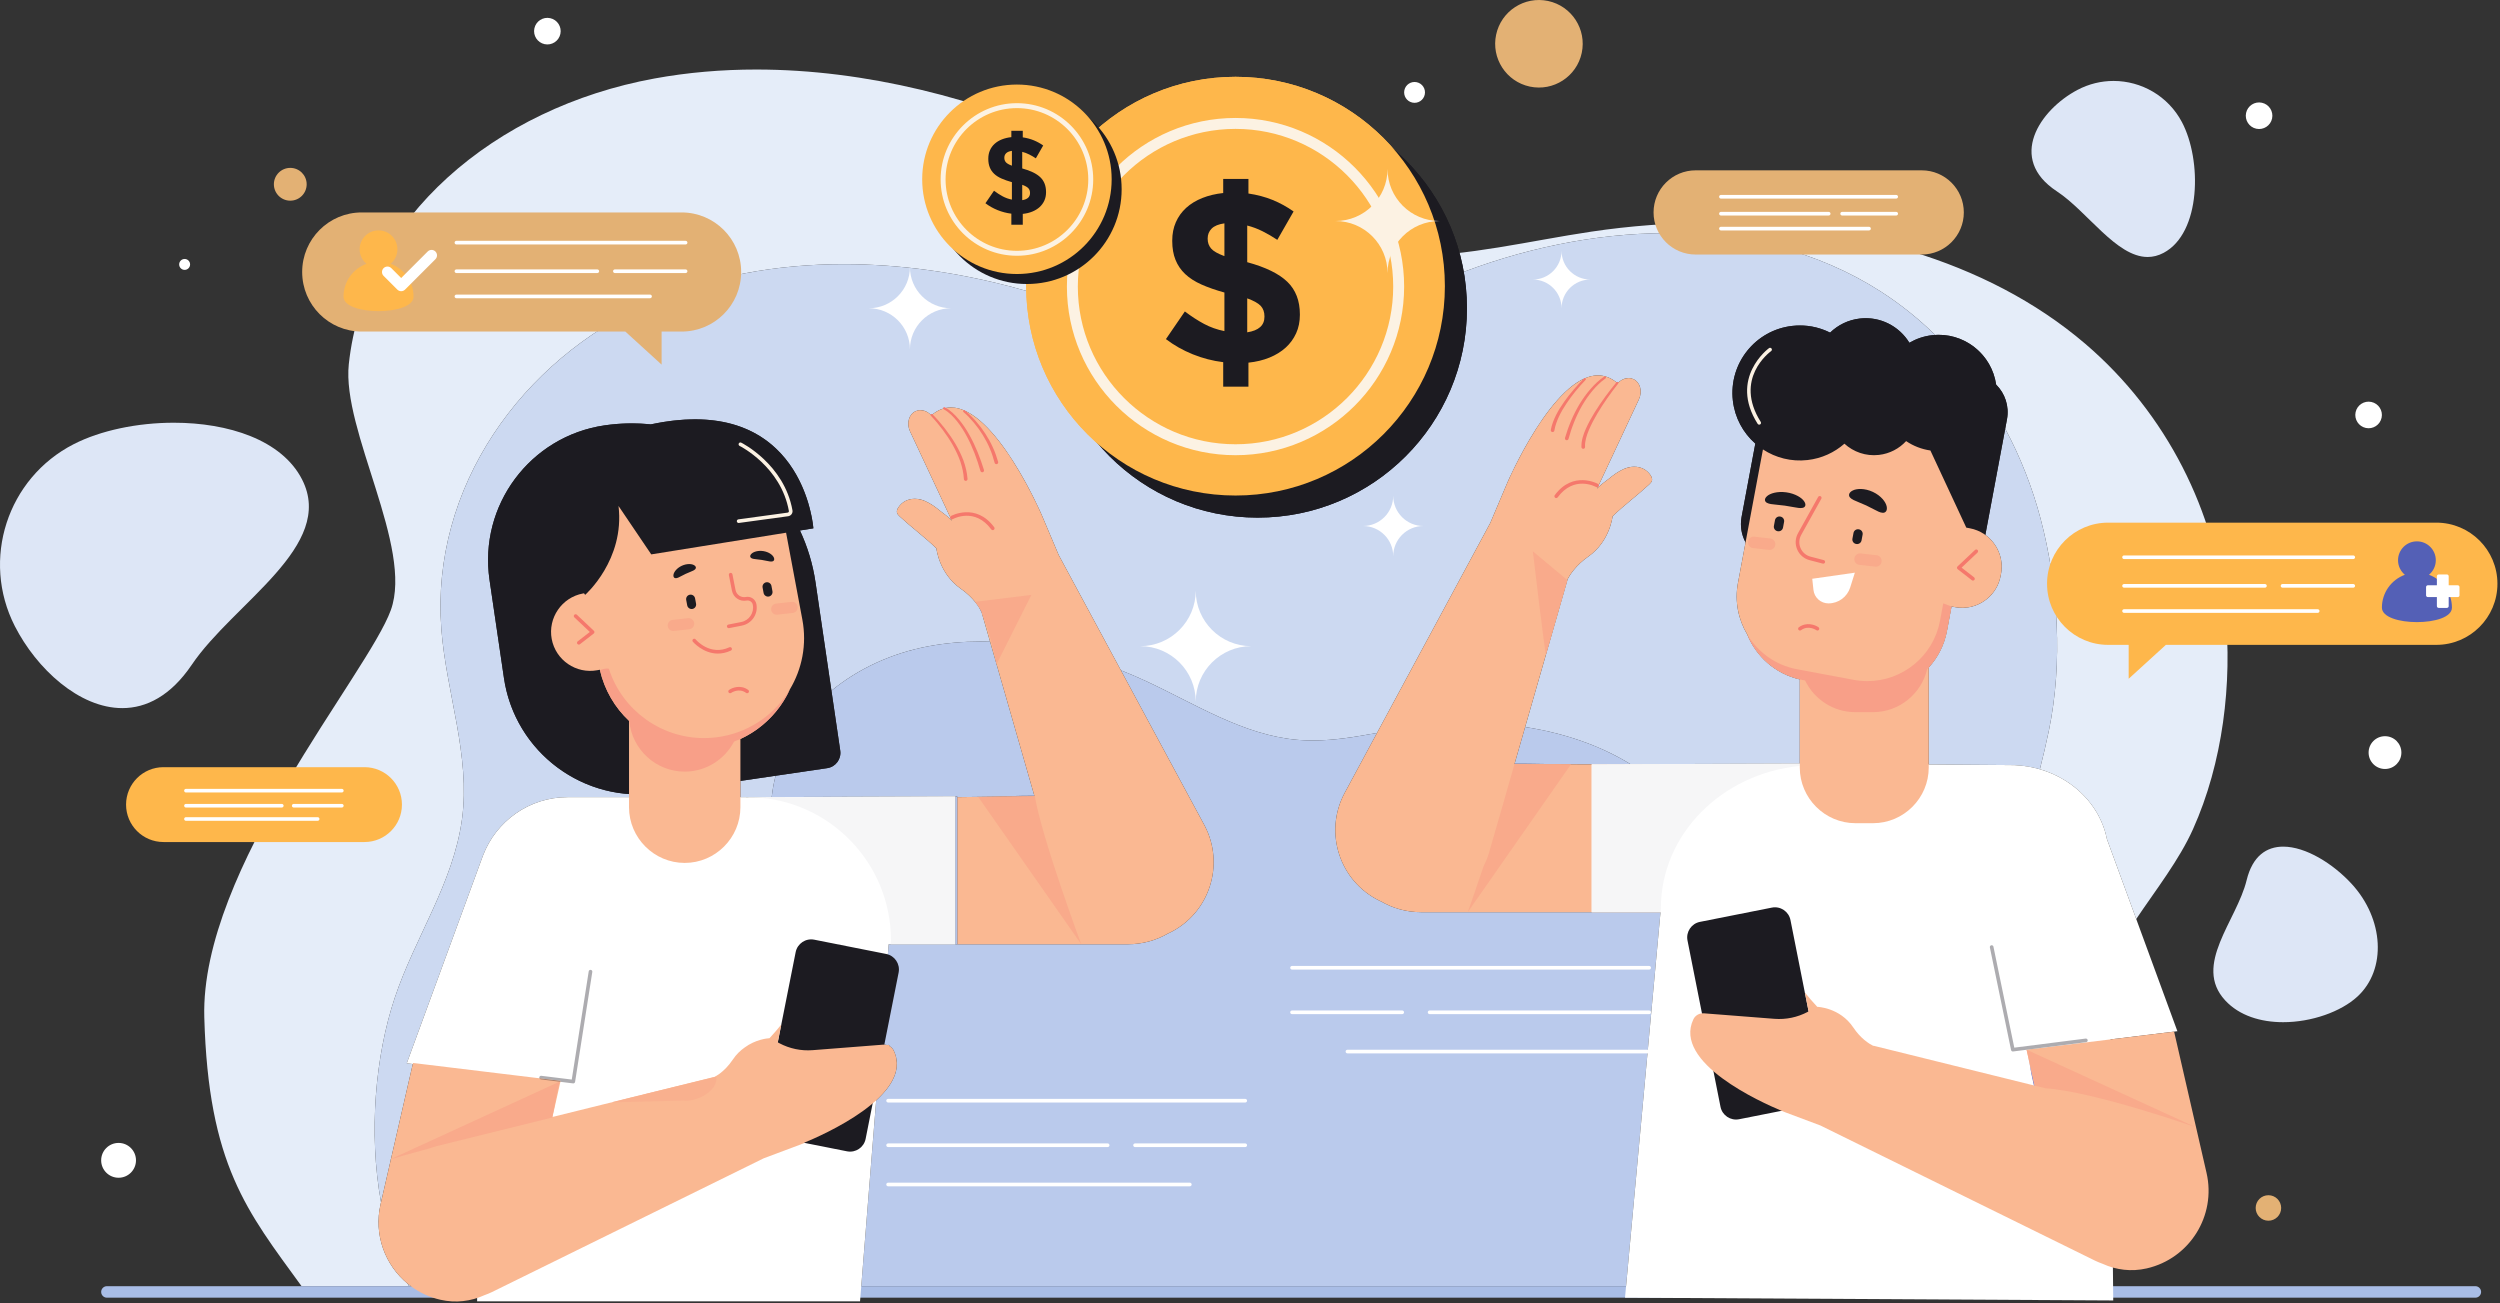 <svg width="915" height="477" viewBox="0 0 915 477" fill="none" xmlns="http://www.w3.org/2000/svg">
<rect x="0" y="0" width="915" height="477" fill="#333333" stroke="none"/>
<path d="M149.683 470.779H110.396C90.418 443.276 76.279 426.444 74.772 372.327C73.258 318.005 134.644 246.591 143.051 223.276C151.342 200.288 125.075 157.555 127.66 133.3C133.364 79.768 181.175 39.421 239.484 28.74C251.752 26.493 264.239 25.447 276.812 25.447C316.955 25.447 357.904 36.136 394.742 52.621C430.279 68.525 464.662 90.221 503.694 93.387C507.206 93.671 510.699 93.8 514.184 93.8C537.258 93.799 559.804 88.151 582.511 84.769C596.572 82.676 611.072 81.568 625.651 81.568C675.766 81.568 726.716 94.667 763.178 125.804C793.386 151.601 810.826 187.697 814.451 223.733C817.107 250.128 813.522 279.26 802.635 303.484C797.556 314.784 789.138 325.541 781.86 336.355L771.14 307.135C768.728 295.015 759.151 285.199 746.594 281.549C747.774 276.895 748.906 272.183 749.9 267.375C755.046 242.504 753.332 214.333 746.872 189.889C743.859 178.485 739.504 167.371 733.908 156.925L734.556 153.465C735.455 148.66 733.816 143.967 730.586 140.768C729.059 130.247 720.031 122.545 709.575 122.545C709.143 122.545 708.708 122.559 708.272 122.585C702.234 116.689 695.626 111.373 688.484 106.776C665.171 91.765 637.871 85.333 610.032 85.333C583.43 85.333 556.334 91.203 531.724 101.069C510.628 109.527 490.198 120.78 467.607 123.627C463.555 124.137 459.514 124.369 455.487 124.369C426.767 124.371 398.64 112.528 370.491 105.056C350.49 99.747 329.588 96.687 308.854 96.687C284.294 96.687 259.966 100.976 237.612 110.903C190.871 131.659 157.636 178.511 161.52 230.115C163.279 253.497 172.279 276.572 169.094 299.801C165.862 323.36 151.867 343.068 144.458 365.257C137.39 386.425 134.811 414.543 139.452 440.047L139.287 440.769C136.73 451.906 140.923 463.018 149.183 469.82C149.348 470.141 149.514 470.46 149.683 470.779Z" fill="#E5EDF9"/>
<path d="M44.759 259.168C28.974 259.168 13.398 244.783 5.426 229.171C-7.01 204.812 2.655 174.984 27.012 162.547C36.818 157.541 50.252 154.716 63.615 154.716C83.45 154.716 103.13 160.939 110.561 175.492C122.997 199.851 85.505 220.648 70.185 243.304C62.513 254.651 53.603 259.168 44.759 259.168Z" fill="#DDE6F6"/>
<path d="M835.625 374.121C827.51 374.121 819.625 371.792 814.404 366.133C802.492 353.221 818.641 337.033 822.27 322.137C824.428 313.28 829.56 309.868 835.66 309.868C843.867 309.868 853.829 316.045 860.664 323.452C872.577 336.364 873.547 354.848 862.829 364.736C856.808 370.292 846.028 374.121 835.625 374.121Z" fill="#DDE6F6"/>
<path d="M786.041 94.056C774.545 94.056 763.997 77.372 752.792 70.015C734.57 58.052 746.542 40.199 760.364 32.903C764.576 30.68 769.096 29.625 773.549 29.625C783.709 29.625 793.528 35.109 798.6 44.719C805.896 58.54 805.674 85.261 791.852 92.559C789.885 93.596 787.949 94.056 786.041 94.056Z" fill="#DDE6F6"/>
<path d="M150.415 470.779H149.683C149.513 470.46 149.348 470.141 149.183 469.82C149.584 470.151 149.995 470.469 150.415 470.779ZM139.452 440.047C134.811 414.543 137.389 386.425 144.457 365.257C151.867 343.068 165.861 323.36 169.093 299.801C172.279 276.572 163.279 253.497 161.52 230.115C157.636 178.511 190.871 131.659 237.612 110.903C259.965 100.976 284.293 96.687 308.853 96.687C329.588 96.687 350.489 99.747 370.491 105.056C398.64 112.528 426.767 124.371 455.487 124.369C459.513 124.369 463.555 124.137 467.607 123.627C490.197 120.78 510.628 109.527 531.724 101.069C556.333 91.203 583.429 85.333 610.032 85.333C637.871 85.333 665.171 91.765 688.484 106.776C695.625 111.373 702.233 116.689 708.272 122.585C707.901 122.608 707.532 122.64 707.16 122.681C704.121 123.025 701.312 124.005 698.832 125.455C695.499 120.001 689.504 116.459 682.852 116.459C682.151 116.459 681.441 116.497 680.728 116.579C676.451 117.061 672.687 118.961 669.816 121.74C666.468 120.061 662.711 119.119 658.781 119.119C657.863 119.119 656.935 119.169 656 119.276C642.44 120.809 632.691 133.044 634.224 146.603C634.941 152.944 638.007 158.444 642.445 162.353L637.424 189.177C636.804 192.491 637.389 195.751 638.872 198.504L636.091 213.365C634.827 220.116 636.213 226.736 639.48 232.203C639.487 232.219 639.493 232.233 639.499 232.249C642.76 240.273 649.735 246.601 658.72 248.667V279.465L596.793 279.701C585.271 272.624 571.985 268.229 558.203 266.097L565.841 239.524C565.843 239.523 565.843 239.52 565.844 239.517C566.1 238.627 573.007 214.595 573.615 212.481C573.616 212.477 573.616 212.475 573.617 212.471L573.62 212.463L573.623 212.453C573.623 212.452 573.624 212.449 573.624 212.448L573.629 212.428L573.635 212.413C573.635 212.411 573.636 212.408 573.636 212.405L573.64 212.391L573.657 212.333L573.576 212.265C574.447 210.564 576.696 206.924 581.296 203.715C589.255 198.164 590.205 188.968 590.205 188.968C594.455 184.855 599.244 181.345 603.583 177.328C604.036 176.908 604.508 176.449 604.64 175.847C604.788 175.175 604.475 174.487 604.091 173.917C602.647 171.776 600.421 170.817 598.105 170.817C596.829 170.817 595.528 171.108 594.312 171.652C592.307 172.549 590.515 173.827 588.833 175.231C588.036 175.896 585.316 177.727 584.491 178.945L599.845 146.159C601.209 143.247 600.317 139.924 597.863 138.776C597.291 138.507 596.68 138.38 596.065 138.38C595.364 138.38 594.655 138.545 593.984 138.855C593.187 139.223 592.459 139.815 591.848 140.556C591.896 140.315 591.923 140.173 591.923 140.173C589.62 138.237 587.247 137.392 584.861 137.392C568.617 137.392 551.748 176.524 551.748 176.524L545.451 191.384L503.995 268.247C496.197 269.675 488.385 271.023 480.451 271.023C478.665 271.023 476.876 270.955 475.077 270.804C455.08 269.127 437.465 257.631 419.259 249.203C416.3 247.833 413.288 246.539 410.236 245.331L387.473 203.125L381.175 188.265C381.175 188.265 364.305 149.133 348.061 149.133C345.675 149.133 343.304 149.977 341 151.915C341 151.915 341.028 152.057 341.075 152.297C340.464 151.556 339.736 150.965 338.939 150.596C338.269 150.287 337.56 150.121 336.859 150.121C336.243 150.121 335.633 150.249 335.06 150.517C332.605 151.667 331.713 154.989 333.077 157.9L348.432 190.687C347.607 189.468 344.887 187.639 344.089 186.973C342.409 185.569 340.616 184.292 338.611 183.393C337.396 182.849 336.093 182.559 334.819 182.559C332.503 182.559 330.277 183.519 328.832 185.659C328.448 186.229 328.135 186.916 328.283 187.588C328.416 188.191 328.887 188.651 329.34 189.069C333.679 193.088 338.468 196.597 342.717 200.709C342.717 200.709 343.668 209.905 351.625 215.456C353.912 217.051 355.617 218.752 356.861 220.269H356.86C356.863 220.272 356.867 220.275 356.869 220.279C357.351 220.867 357.764 221.427 358.113 221.941C358.545 222.667 358.969 223.524 359.38 224.475L362.365 234.859C361.189 234.823 360.016 234.804 358.843 234.804C352.4 234.804 346.003 235.359 339.717 236.549C326.356 239.081 314.069 244.759 304.309 252.797L298.483 213.144C297.492 206.396 295.531 200.035 292.783 194.16L297.695 193.371C297.695 193.371 294.937 153.477 254.384 153.477C249.541 153.477 244.164 154.045 238.183 155.319C235.877 155.08 233.544 154.959 231.189 154.959C227.905 154.959 224.581 155.196 221.236 155.688C194 159.689 175.164 185.012 179.167 212.248L184.441 248.148C187.907 271.74 207.372 289.028 230.22 290.632V291.761H207.74C193.579 291.761 181.501 300.652 176.767 313.155L176.76 313.152L176.661 313.423L176.613 313.553L148.875 389.168L151.075 389.436L143.089 424.208L142.753 424.363C142.753 424.363 142.864 424.329 143.076 424.267L139.452 440.047ZM142.316 426.579C142.273 426.788 142.247 426.921 142.235 426.989C142.251 426.908 142.279 426.764 142.316 426.579C142.323 426.54 142.332 426.497 142.34 426.453C142.332 426.497 142.323 426.539 142.316 426.579ZM142.491 425.691C142.437 425.96 142.385 426.225 142.34 426.453C142.379 426.259 142.429 426.003 142.491 425.691ZM142.753 424.363C142.753 424.363 142.623 425.023 142.491 425.691C142.563 425.328 142.645 424.909 142.753 424.363ZM273.916 291.784C273.597 291.777 273.283 291.761 272.961 291.761H270.988V285.811L283.869 283.919C283.215 286.455 282.737 289.063 282.452 291.731L273.913 291.761L273.916 291.784ZM746.593 281.549C743.171 280.555 739.527 280.019 735.745 280.019L705.917 279.781V244.287C709.232 240.652 711.615 236.088 712.585 230.899L714.256 221.975L715.559 222.219C716.437 222.383 717.312 222.461 718.177 222.461C724.909 222.461 730.947 217.649 732.228 210.805L732.375 210.023C733.425 204.411 731.001 198.917 726.635 195.777L733.908 156.925C739.504 167.371 743.859 178.485 746.872 189.889C753.332 214.333 755.045 242.504 749.9 267.375C748.905 272.183 747.773 276.895 746.593 281.549Z" fill="#CCD9F1"/>
<path d="M595.137 470.779H315.217L320.674 402.74C326.566 397.369 330.219 391.069 327.114 384.543C326.786 383.852 326.264 383.304 325.639 382.923C325.527 382.757 325.435 382.592 325.315 382.425C325.315 382.425 325.077 382.455 324.684 382.505C324.315 382.396 323.93 382.335 323.536 382.335C323.442 382.335 323.347 382.339 323.251 382.345C322.957 382.368 322.64 382.393 322.303 382.42L325.255 345.597H325.979H350.357H395.736H412.846C418.152 345.597 423.123 344.172 427.41 341.695C427.615 341.6 427.821 341.513 428.027 341.415C442.619 334.3 448.44 316.532 440.887 302.163L410.236 245.331C413.288 246.539 416.3 247.833 419.259 249.203C437.465 257.631 455.08 269.127 475.078 270.804C476.876 270.955 478.665 271.023 480.451 271.023C488.385 271.023 496.198 269.675 503.995 268.247L492.036 290.42C484.483 304.789 490.304 322.557 504.898 329.672C505.107 329.776 505.319 329.865 505.531 329.961C509.812 332.435 514.779 333.855 520.078 333.855H537.187H582.564H607.75L595.137 470.779ZM350.357 291.761V291.497L349.635 291.5V291.497L282.452 291.731C282.737 289.063 283.215 286.455 283.869 283.919L302.76 281.143C305.849 280.688 307.985 277.817 307.532 274.729L304.31 252.797C314.07 244.759 326.356 239.081 339.717 236.549C346.003 235.359 352.4 234.804 358.843 234.804C360.016 234.804 361.189 234.823 362.365 234.859L378.57 291.231C371.92 291.233 369.196 291.443 364.865 291.567L358.048 291.659C358.038 291.659 358.027 291.659 358.017 291.659L350.357 291.761ZM582.64 279.756L574.991 279.725V279.724C574.975 279.724 574.959 279.724 574.943 279.724L570.872 279.708C564.69 279.656 561.936 279.496 554.353 279.489L558.203 266.097C571.986 268.229 585.271 272.624 596.794 279.701L582.64 279.756Z" fill="#BACAEC"/>
<path d="M905.977 474.956H39.134C37.97 474.956 37.026 474.013 37.026 472.849C37.026 471.685 37.97 470.741 39.134 470.741H905.977C907.141 470.741 908.085 471.685 908.085 472.849C908.085 474.013 907.141 474.956 905.977 474.956Z" fill="#A9BDE6"/>
<path d="M878.908 275.447C878.908 278.76 876.223 281.447 872.908 281.447C869.595 281.447 866.908 278.76 866.908 275.447C866.908 272.132 869.595 269.447 872.908 269.447C876.223 269.447 878.908 272.132 878.908 275.447Z" fill="white"/>
<path d="M834.908 442.113C834.908 444.689 832.818 446.78 830.241 446.78C827.665 446.78 825.574 444.689 825.574 442.113C825.574 439.536 827.665 437.447 830.241 437.447C832.818 437.447 834.908 439.536 834.908 442.113Z" fill="#E3B174"/>
<path d="M112.241 67.447C112.241 70.76 109.555 73.447 106.241 73.447C102.928 73.447 100.241 70.76 100.241 67.447C100.241 64.132 102.928 61.447 106.241 61.447C109.555 61.447 112.241 64.132 112.241 67.447Z" fill="#E3B174"/>
<path d="M49.771 424.681C49.771 428.201 46.918 431.055 43.399 431.055C39.879 431.055 37.026 428.201 37.026 424.681C37.026 421.163 39.879 418.309 43.399 418.309C46.918 418.309 49.771 421.163 49.771 424.681Z" fill="white"/>
<path d="M69.575 96.78C69.575 97.884 68.68 98.78 67.575 98.78C66.47 98.78 65.575 97.884 65.575 96.78C65.575 95.675 66.47 94.78 67.575 94.78C68.68 94.78 69.575 95.675 69.575 96.78Z" fill="white"/>
<path d="M578.918 19.369C577.07 28.021 568.559 33.537 559.906 31.689C551.254 29.841 545.738 21.329 547.586 12.677C549.434 4.027 557.946 -1.489 566.598 0.359C575.249 2.205 580.766 10.717 578.918 19.369Z" fill="#E3B174"/>
<path d="M831.582 43.372C831.021 45.999 828.437 47.673 825.809 47.113C823.181 46.552 821.506 43.967 822.067 41.339C822.627 38.712 825.213 37.037 827.841 37.599C830.467 38.16 832.143 40.744 831.582 43.372Z" fill="white"/>
<path d="M205.098 12.417C204.536 15.045 201.952 16.72 199.324 16.16C196.696 15.599 195.022 13.013 195.583 10.387C196.144 7.759 198.728 6.084 201.356 6.644C203.984 7.205 205.659 9.791 205.098 12.417Z" fill="white"/>
<path d="M871.666 152.891C871.105 155.517 868.52 157.192 865.893 156.632C863.265 156.071 861.589 153.485 862.15 150.859C862.712 148.231 865.296 146.556 867.924 147.116C870.552 147.677 872.228 150.263 871.666 152.891Z" fill="white"/>
<path d="M521.461 34.616C521.021 36.676 518.995 37.989 516.935 37.549C514.873 37.109 513.56 35.083 514 33.023C514.44 30.961 516.467 29.648 518.527 30.089C520.588 30.529 521.901 32.556 521.461 34.616Z" fill="white"/>
<path d="M536.908 112.82C536.908 155.14 502.603 189.447 460.283 189.447C417.963 189.447 383.656 155.14 383.656 112.82C383.656 70.501 417.963 36.193 460.283 36.193C502.603 36.193 536.908 70.501 536.908 112.82Z" fill="#1C1B21"/>
<path d="M528.826 104.739C528.826 147.059 494.52 181.365 452.201 181.365C409.881 181.365 375.574 147.059 375.574 104.739C375.574 62.42 409.881 28.113 452.201 28.113C494.52 28.113 528.826 62.42 528.826 104.739Z" fill="#FEB74B"/>
<path d="M452.201 47.173C420.377 47.173 394.486 73.064 394.486 104.888C394.486 136.712 420.377 162.603 452.201 162.603C484.024 162.603 509.914 136.712 509.914 104.888C509.914 73.064 484.024 47.173 452.201 47.173ZM452.201 166.603C418.172 166.603 390.486 138.917 390.486 104.888C390.486 70.859 418.172 43.173 452.201 43.173C486.23 43.173 513.914 70.859 513.914 104.888C513.914 138.917 486.23 166.603 452.201 166.603Z" fill="#FCF2E3"/>
<path d="M456.484 121.629C460.687 120.979 462.789 119.084 462.789 115.945V115.767C462.789 114.228 462.345 112.969 461.457 111.992C460.568 111.015 458.911 110.083 456.484 109.195V121.629ZM448.135 81.749C446.004 82.047 444.449 82.683 443.471 83.659C442.495 84.636 442.007 85.835 442.007 87.256V87.433C442.007 88.797 442.42 89.965 443.25 90.941C444.078 91.92 445.705 92.852 448.135 93.74V81.749ZM447.691 132.553C443.841 132.081 440.126 131.119 436.544 129.668C432.96 128.217 429.689 126.368 426.729 124.116L433.657 113.991C436.084 115.827 438.439 117.352 440.719 118.565C442.997 119.78 445.469 120.652 448.135 121.185V107.063C444.937 106.175 442.139 105.199 439.742 104.132C437.344 103.065 435.359 101.793 433.789 100.313C432.221 98.833 431.037 97.101 430.237 95.117C429.439 93.133 429.039 90.84 429.039 88.233V88.056C429.039 85.569 429.483 83.319 430.371 81.305C431.259 79.293 432.516 77.545 434.146 76.065C435.774 74.587 437.743 73.387 440.052 72.468C442.361 71.551 444.907 70.944 447.691 70.647V65.496H456.928V70.825C460.124 71.3 463.069 72.084 465.765 73.179C468.459 74.275 471.019 75.681 473.448 77.397L467.497 87.789C465.721 86.605 463.914 85.555 462.079 84.636C460.243 83.719 458.379 83.024 456.484 82.548V95.96C463.235 97.797 468.132 100.195 471.183 103.155C474.234 106.117 475.757 110.083 475.757 115.056V115.235C475.757 117.721 475.298 119.972 474.382 121.984C473.462 123.999 472.189 125.745 470.561 127.225C468.932 128.705 466.964 129.92 464.655 130.867C462.345 131.815 459.771 132.436 456.928 132.732V141.525H447.691V132.553Z" fill="#1C1B21"/>
<path d="M536.908 112.82C536.908 155.14 502.603 189.447 460.283 189.447C417.963 189.447 383.656 155.14 383.656 112.82C383.656 70.501 417.963 36.193 460.283 36.193C502.603 36.193 536.908 70.501 536.908 112.82Z" fill="#1C1B21"/>
<path d="M528.826 104.739C528.826 147.059 494.52 181.365 452.201 181.365C409.881 181.365 375.574 147.059 375.574 104.739C375.574 62.42 409.881 28.113 452.201 28.113C494.52 28.113 528.826 62.42 528.826 104.739Z" fill="#FEB74B"/>
<path d="M452.201 47.173C420.377 47.173 394.486 73.064 394.486 104.888C394.486 136.712 420.377 162.603 452.201 162.603C484.024 162.603 509.914 136.712 509.914 104.888C509.914 73.064 484.024 47.173 452.201 47.173ZM452.201 166.603C418.172 166.603 390.486 138.917 390.486 104.888C390.486 70.859 418.172 43.173 452.201 43.173C486.23 43.173 513.914 70.859 513.914 104.888C513.914 138.917 486.23 166.603 452.201 166.603Z" fill="#FCF2E3"/>
<path d="M456.484 121.629C460.687 120.979 462.789 119.084 462.789 115.945V115.767C462.789 114.228 462.345 112.969 461.457 111.992C460.568 111.015 458.911 110.083 456.484 109.195V121.629ZM448.135 81.749C446.004 82.047 444.449 82.683 443.471 83.659C442.495 84.636 442.007 85.835 442.007 87.256V87.433C442.007 88.797 442.42 89.965 443.25 90.941C444.078 91.92 445.705 92.852 448.135 93.74V81.749ZM447.691 132.553C443.841 132.081 440.126 131.119 436.544 129.668C432.96 128.217 429.689 126.368 426.729 124.116L433.657 113.991C436.084 115.827 438.439 117.352 440.719 118.565C442.997 119.78 445.469 120.652 448.135 121.185V107.063C444.937 106.175 442.139 105.199 439.742 104.132C437.344 103.065 435.359 101.793 433.789 100.313C432.221 98.833 431.037 97.101 430.237 95.117C429.439 93.133 429.039 90.84 429.039 88.233V88.056C429.039 85.569 429.483 83.319 430.371 81.305C431.259 79.293 432.516 77.545 434.146 76.065C435.774 74.587 437.743 73.387 440.052 72.468C442.361 71.551 444.907 70.944 447.691 70.647V65.496H456.928V70.825C460.124 71.3 463.069 72.084 465.765 73.179C468.459 74.275 471.019 75.681 473.448 77.397L467.497 87.789C465.721 86.605 463.914 85.555 462.079 84.636C460.243 83.719 458.379 83.024 456.484 82.548V95.96C463.235 97.797 468.132 100.195 471.183 103.155C474.234 106.117 475.757 110.083 475.757 115.056V115.235C475.757 117.721 475.298 119.972 474.382 121.984C473.462 123.999 472.189 125.745 470.561 127.225C468.932 128.705 466.964 129.92 464.655 130.867C462.345 131.815 459.771 132.436 456.928 132.732V141.525H447.691V132.553Z" fill="#1C1B21"/>
<path d="M410.522 69.275C410.522 88.423 395 103.947 375.852 103.947C356.704 103.947 341.18 88.423 341.18 69.275C341.18 50.125 356.704 34.603 375.852 34.603C395 34.603 410.522 50.125 410.522 69.275Z" fill="#1C1B21"/>
<path d="M406.866 65.617C406.866 84.767 391.343 100.289 372.194 100.289C353.046 100.289 337.523 84.767 337.523 65.617C337.523 46.469 353.046 30.947 372.194 30.947C391.343 30.947 406.866 46.469 406.866 65.617Z" fill="#FEB74B"/>
<path d="M372.194 39.571C357.794 39.571 346.08 51.285 346.08 65.685C346.08 80.084 357.794 91.8 372.194 91.8C386.594 91.8 398.309 80.084 398.309 65.685C398.309 51.285 386.594 39.571 372.194 39.571ZM372.194 93.609C356.797 93.609 344.271 81.083 344.271 65.685C344.271 50.288 356.797 37.761 372.194 37.761C387.592 37.761 400.118 50.288 400.118 65.685C400.118 81.083 387.592 93.609 372.194 93.609Z" fill="#FCF2E3"/>
<path d="M374.134 73.26C376.036 72.967 376.987 72.108 376.987 70.688V70.608C376.987 69.912 376.787 69.343 376.384 68.9C375.983 68.457 375.232 68.036 374.134 67.635V73.26ZM370.356 55.216C369.392 55.351 368.688 55.639 368.247 56.08C367.804 56.523 367.584 57.064 367.584 57.708V57.788C367.584 58.404 367.771 58.933 368.147 59.376C368.522 59.817 369.258 60.24 370.356 60.641V55.216ZM370.155 78.204C368.414 77.989 366.734 77.553 365.112 76.897C363.491 76.241 362.011 75.404 360.671 74.387L363.806 69.804C364.904 70.635 365.97 71.325 367 71.873C368.032 72.423 369.151 72.819 370.356 73.059V66.669C368.91 66.268 367.644 65.825 366.559 65.343C365.474 64.861 364.575 64.285 363.867 63.615C363.156 62.947 362.62 62.163 362.259 61.264C361.898 60.368 361.716 59.329 361.716 58.149V58.069C361.716 56.944 361.918 55.927 362.319 55.015C362.72 54.104 363.29 53.313 364.027 52.644C364.763 51.975 365.655 51.432 366.699 51.016C367.744 50.601 368.896 50.327 370.155 50.192V47.861H374.335V50.273C375.782 50.488 377.115 50.843 378.334 51.337C379.552 51.835 380.711 52.469 381.811 53.247L379.118 57.948C378.314 57.413 377.496 56.937 376.666 56.523C375.835 56.107 374.991 55.792 374.134 55.577V61.647C377.188 62.477 379.406 63.563 380.786 64.901C382.166 66.241 382.855 68.036 382.855 70.287V70.368C382.855 71.492 382.647 72.511 382.232 73.421C381.816 74.333 381.24 75.123 380.504 75.792C379.767 76.463 378.876 77.012 377.831 77.44C376.787 77.869 375.622 78.151 374.335 78.284V82.263H370.155V78.204Z" fill="#1C1B21"/>
<path d="M333.037 127.876C333.037 119.561 326.296 112.82 317.981 112.82C326.296 112.82 333.037 106.079 333.037 97.764C333.037 106.079 339.779 112.82 348.093 112.82C339.779 112.82 333.037 119.561 333.037 127.876Z" fill="white"/>
<path d="M509.915 203.575C509.915 197.468 504.964 192.516 498.857 192.516C504.964 192.516 509.915 187.565 509.915 181.459C509.915 187.565 514.865 192.516 520.972 192.516C514.865 192.516 509.915 197.468 509.915 203.575Z" fill="white"/>
<path d="M437.64 256.827C437.64 245.597 428.537 236.493 417.307 236.493C428.537 236.493 437.64 227.391 437.64 216.161C437.64 227.391 446.743 236.493 457.972 236.493C446.743 236.493 437.64 245.597 437.64 256.827Z" fill="white"/>
<path d="M507.836 99.948C507.836 89.425 499.305 80.895 488.782 80.895C499.305 80.895 507.836 72.363 507.836 61.84C507.836 72.363 516.366 80.895 526.89 80.895C516.366 80.895 507.836 89.425 507.836 99.948Z" fill="#FCF2E3"/>
<path d="M571.53 112.82C571.53 107.016 566.825 102.311 561.02 102.311C566.825 102.311 571.53 97.604 571.53 91.8C571.53 97.604 576.236 102.311 582.041 102.311C576.236 102.311 571.53 107.016 571.53 112.82Z" fill="white"/>
<path d="M249.464 77.751H132.397C120.357 77.751 110.597 87.512 110.597 99.552C110.597 111.592 120.357 121.353 132.397 121.353H228.873L242.148 133.448V121.353H249.464C261.504 121.353 271.264 111.592 271.264 99.552C271.264 87.512 261.504 77.751 249.464 77.751Z" fill="#E3B174"/>
<path d="M142.953 96.547C144.48 95.28 145.453 93.368 145.453 91.229C145.453 87.412 142.358 84.317 138.541 84.317C134.725 84.317 131.63 87.412 131.63 91.229C131.63 93.368 132.603 95.28 134.129 96.547C129.228 98.347 125.725 103.043 125.725 108.568C125.725 115.647 151.358 115.647 151.358 108.568C151.358 103.043 147.854 98.347 142.953 96.547Z" fill="#FEB74B"/>
<path d="M250.93 89.472H167.046C166.678 89.472 166.379 89.173 166.379 88.805C166.379 88.436 166.678 88.139 167.046 88.139H250.93C251.299 88.139 251.596 88.436 251.596 88.805C251.596 89.173 251.299 89.472 250.93 89.472Z" fill="white"/>
<path d="M237.916 109.155H167.046C166.678 109.155 166.379 108.856 166.379 108.488C166.379 108.119 166.678 107.821 167.046 107.821H237.916C238.286 107.821 238.583 108.119 238.583 108.488C238.583 108.856 238.286 109.155 237.916 109.155Z" fill="white"/>
<path d="M218.616 99.936H167.046C166.678 99.936 166.379 99.637 166.379 99.269C166.379 98.901 166.678 98.603 167.046 98.603H218.616C218.984 98.603 219.283 98.901 219.283 99.269C219.283 99.637 218.984 99.936 218.616 99.936Z" fill="white"/>
<path d="M250.929 99.936H225.048C224.678 99.936 224.381 99.637 224.381 99.269C224.381 98.901 224.678 98.603 225.048 98.603H250.929C251.298 98.603 251.596 98.901 251.596 99.269C251.596 99.637 251.298 99.936 250.929 99.936Z" fill="white"/>
<path d="M146.834 106.579C146.322 106.579 145.81 106.384 145.42 105.993L140.396 100.969C139.614 100.188 139.614 98.921 140.396 98.141C141.177 97.36 142.442 97.36 143.224 98.141L146.834 101.751L156.533 92.051C157.314 91.269 158.58 91.269 159.361 92.051C160.142 92.832 160.142 94.099 159.361 94.88L148.248 105.993C147.857 106.384 147.345 106.579 146.834 106.579Z" fill="white"/>
<path d="M771.585 191.287H891.692C904.047 191.287 914.06 201.301 914.06 213.653C914.06 226.007 904.047 236.02 891.692 236.02H792.709L779.092 248.429V236.02H771.585C759.233 236.02 749.219 226.007 749.219 213.653C749.219 201.301 759.233 191.287 771.585 191.287Z" fill="#FEB74B"/>
<path d="M889.005 210.365C890.532 209.097 891.505 207.187 891.505 205.047C891.505 201.229 888.409 198.136 884.593 198.136C880.777 198.136 877.681 201.229 877.681 205.047C877.681 207.187 878.655 209.097 880.181 210.365C875.28 212.165 871.777 216.861 871.777 222.387C871.777 229.465 897.409 229.465 897.409 222.387C897.409 216.861 893.907 212.165 889.005 210.365Z" fill="#5460B6"/>
<path d="M899.53 214.211H896.219V210.9C896.219 210.541 895.929 210.251 895.569 210.251H892.549C892.19 210.251 891.899 210.541 891.899 210.9V214.211H888.589C888.23 214.211 887.939 214.501 887.939 214.861V217.881C887.939 218.24 888.23 218.532 888.589 218.532H891.899V221.841C891.899 222.2 892.19 222.492 892.549 222.492H895.569C895.929 222.492 896.219 222.2 896.219 221.841V218.532H899.53C899.89 218.532 900.179 218.24 900.179 217.881V214.861C900.179 214.501 899.89 214.211 899.53 214.211Z" fill="white"/>
<path d="M861.287 204.623H777.403C777.034 204.623 776.736 204.325 776.736 203.956C776.736 203.588 777.034 203.289 777.403 203.289H861.287C861.655 203.289 861.954 203.588 861.954 203.956C861.954 204.325 861.655 204.623 861.287 204.623Z" fill="white"/>
<path d="M848.272 224.307H777.403C777.034 224.307 776.736 224.008 776.736 223.64C776.736 223.271 777.034 222.973 777.403 222.973H848.272C848.64 222.973 848.939 223.271 848.939 223.64C848.939 224.008 848.64 224.307 848.272 224.307Z" fill="white"/>
<path d="M828.972 215.087H777.403C777.034 215.087 776.736 214.789 776.736 214.42C776.736 214.052 777.034 213.753 777.403 213.753H828.972C829.342 213.753 829.639 214.052 829.639 214.42C829.639 214.789 829.342 215.087 828.972 215.087Z" fill="white"/>
<path d="M861.287 215.087H835.403C835.035 215.087 834.736 214.789 834.736 214.42C834.736 214.052 835.035 213.753 835.403 213.753H861.287C861.655 213.753 861.954 214.052 861.954 214.42C861.954 214.789 861.655 215.087 861.287 215.087Z" fill="white"/>
<path d="M620.61 62.343H703.349C711.859 62.343 718.758 69.241 718.758 77.751C718.758 86.261 711.859 93.16 703.349 93.16H625.782H620.61C612.101 93.16 605.202 86.261 605.202 77.751C605.202 69.241 612.101 62.343 620.61 62.343Z" fill="#E3B174"/>
<path d="M694.011 72.683H629.86C629.492 72.683 629.193 72.384 629.193 72.016C629.193 71.648 629.492 71.349 629.86 71.349H694.011C694.379 71.349 694.677 71.648 694.677 72.016C694.677 72.384 694.379 72.683 694.011 72.683Z" fill="white"/>
<path d="M684.059 84.339H629.86C629.492 84.339 629.193 84.041 629.193 83.672C629.193 83.304 629.492 83.005 629.86 83.005H684.059C684.427 83.005 684.725 83.304 684.725 83.672C684.725 84.041 684.427 84.339 684.059 84.339Z" fill="white"/>
<path d="M669.299 78.88H629.86C629.492 78.88 629.193 78.581 629.193 78.213C629.193 77.844 629.492 77.547 629.86 77.547H669.299C669.668 77.547 669.965 77.844 669.965 78.213C669.965 78.581 669.668 78.88 669.299 78.88Z" fill="white"/>
<path d="M694.011 78.88H674.217C673.848 78.88 673.551 78.581 673.551 78.213C673.551 77.844 673.848 77.547 674.217 77.547H694.011C694.379 77.547 694.677 77.844 694.677 78.213C694.677 78.581 694.379 78.88 694.011 78.88Z" fill="white"/>
<path d="M59.839 280.784H133.409C140.976 280.784 147.109 286.919 147.109 294.485C147.109 302.052 140.976 308.185 133.409 308.185H64.436H59.839C52.272 308.185 46.139 302.052 46.139 294.485C46.139 286.919 52.272 280.784 59.839 280.784Z" fill="#FEB74B"/>
<path d="M125.104 290.053H68.064C67.696 290.053 67.397 289.755 67.397 289.387C67.397 289.017 67.696 288.72 68.064 288.72H125.104C125.473 288.72 125.771 289.017 125.771 289.387C125.771 289.755 125.473 290.053 125.104 290.053Z" fill="white"/>
<path d="M116.255 300.417H68.064C67.696 300.417 67.397 300.119 67.397 299.751C67.397 299.383 67.696 299.084 68.064 299.084H116.255C116.624 299.084 116.921 299.383 116.921 299.751C116.921 300.119 116.624 300.417 116.255 300.417Z" fill="white"/>
<path d="M103.131 295.561H68.064C67.696 295.561 67.397 295.264 67.397 294.895C67.397 294.527 67.696 294.228 68.064 294.228H103.131C103.5 294.228 103.798 294.527 103.798 294.895C103.798 295.264 103.5 295.561 103.131 295.561Z" fill="white"/>
<path d="M125.104 295.561H107.505C107.136 295.561 106.838 295.264 106.838 294.895C106.838 294.527 107.136 294.228 107.505 294.228H125.104C125.473 294.228 125.771 294.527 125.771 294.895C125.771 295.264 125.473 295.561 125.104 295.561Z" fill="white"/>
<path d="M603.596 354.868H472.882C472.513 354.868 472.216 354.569 472.216 354.201C472.216 353.833 472.513 353.535 472.882 353.535H603.596C603.964 353.535 604.262 353.833 604.262 354.201C604.262 354.569 603.964 354.868 603.596 354.868Z" fill="white"/>
<path d="M603.596 385.54H493.161C492.791 385.54 492.494 385.241 492.494 384.873C492.494 384.504 492.791 384.207 493.161 384.207H603.596C603.964 384.207 604.262 384.504 604.262 384.873C604.262 385.241 603.964 385.54 603.596 385.54Z" fill="white"/>
<path d="M603.596 371.173H523.235C522.867 371.173 522.568 370.876 522.568 370.507C522.568 370.139 522.867 369.84 523.235 369.84H603.596C603.964 369.84 604.263 370.139 604.263 370.507C604.263 370.876 603.964 371.173 603.596 371.173Z" fill="white"/>
<path d="M513.213 371.173H472.882C472.513 371.173 472.216 370.876 472.216 370.507C472.216 370.139 472.513 369.84 472.882 369.84H513.213C513.581 369.84 513.88 370.139 513.88 370.507C513.88 370.876 513.581 371.173 513.213 371.173Z" fill="white"/>
<path d="M455.759 403.52H325.046C324.678 403.52 324.379 403.223 324.379 402.853C324.379 402.485 324.678 402.187 325.046 402.187H455.759C456.127 402.187 456.426 402.485 456.426 402.853C456.426 403.223 456.127 403.52 455.759 403.52Z" fill="white"/>
<path d="M435.48 434.191H325.046C324.678 434.191 324.379 433.892 324.379 433.524C324.379 433.156 324.678 432.857 325.046 432.857H435.48C435.848 432.857 436.147 433.156 436.147 433.524C436.147 433.892 435.848 434.191 435.48 434.191Z" fill="white"/>
<path d="M405.406 419.827H325.046C324.678 419.827 324.379 419.528 324.379 419.16C324.379 418.791 324.678 418.493 325.046 418.493H405.406C405.774 418.493 406.072 418.791 406.072 419.16C406.072 419.528 405.774 419.827 405.406 419.827Z" fill="white"/>
<path d="M455.758 419.827H415.427C415.058 419.827 414.761 419.528 414.761 419.16C414.761 418.791 415.058 418.493 415.427 418.493H455.758C456.126 418.493 456.425 418.791 456.425 419.16C456.425 419.528 456.126 419.827 455.758 419.827Z" fill="white"/>
<path d="M554.309 279.641L554.353 279.489L573.657 212.333L573.573 212.271C574.443 210.571 576.692 206.927 581.296 203.715C589.255 198.164 590.205 188.968 590.205 188.968C594.455 184.855 599.244 181.345 603.583 177.328C604.036 176.908 604.508 176.449 604.64 175.847C604.788 175.175 604.475 174.487 604.091 173.917C601.851 170.599 597.735 170.119 594.312 171.652C592.307 172.549 590.515 173.827 588.833 175.231C588.036 175.896 585.316 177.727 584.491 178.945L599.845 146.159C601.209 143.247 600.317 139.924 597.863 138.776C596.636 138.2 595.241 138.275 593.984 138.855C593.187 139.223 592.459 139.815 591.848 140.556C591.896 140.315 591.923 140.173 591.923 140.173C573.939 125.051 551.748 176.524 551.748 176.524L545.451 191.384L492.036 290.42C484.483 304.789 490.304 322.557 504.897 329.672C505.107 329.776 505.319 329.865 505.531 329.961C509.812 332.435 514.779 333.855 520.077 333.855H625.197L647.849 280.019L554.309 279.641Z" fill="#FAB892"/>
<mask id="mask0_57_3" style="mask-type:luminance" maskUnits="userSpaceOnUse" x="534" y="333" width="3" height="1">
<path d="M536.306 333.829C534.925 333.787 534.441 333.772 534.442 333.772C534.446 333.772 535.504 333.804 536.306 333.829Z" fill="white"/>
</mask>
<g mask="url(#mask0_57_3)">
<path d="M534.441 333.829H536.307V333.772H534.441V333.829Z" fill="#F9AA8B"/>
</g>
<path d="M537.187 333.855C536.88 333.847 536.62 333.837 536.375 333.831C536.831 333.844 537.187 333.855 537.187 333.855ZM536.375 333.831C536.359 333.829 536.341 333.829 536.325 333.829C536.341 333.829 536.357 333.829 536.375 333.831Z" fill="#F9AA8B"/>
<path d="M574.991 279.725L574.943 279.724C574.959 279.724 574.975 279.724 574.991 279.724M570.872 279.708L554.31 279.641L554.354 279.489C561.936 279.496 564.69 279.656 570.872 279.708Z" fill="#C4BCE4"/>
<path d="M537.187 333.855C537.187 333.855 539.812 326.557 542.993 317.037C543.752 315.56 544.397 313.997 544.908 312.347L548.605 299.488C549.581 296.253 550.501 293.081 551.295 290.128L554.309 279.641L570.872 279.708C572.079 279.719 573.415 279.724 574.943 279.724L574.991 279.725L537.187 333.855Z" fill="#F9AA8B"/>
<path d="M569.573 182.296C569.436 182.296 569.297 182.253 569.179 182.165C568.883 181.948 568.819 181.529 569.037 181.233C575.747 172.133 584.767 177.051 584.855 177.1C585.176 177.281 585.289 177.685 585.109 178.007C584.931 178.327 584.524 178.441 584.203 178.264C583.875 178.081 576.111 173.889 570.111 182.025C569.98 182.201 569.779 182.296 569.573 182.296Z" fill="#F5786C"/>
<path d="M592.229 140.427C589.457 143.919 586.878 147.592 584.593 151.411C583.454 153.323 582.424 155.296 581.561 157.32C580.71 159.329 580.022 161.489 580.132 163.527L580.134 163.568C580.154 163.935 579.873 164.249 579.505 164.269C579.137 164.289 578.824 164.007 578.802 163.64V163.623C578.73 161.144 579.546 158.928 580.458 156.848C581.397 154.767 582.489 152.777 583.682 150.86C586.081 147.028 588.742 143.396 591.617 139.92C591.757 139.751 592.008 139.727 592.177 139.867C592.344 140.004 592.369 140.251 592.234 140.42L592.229 140.427Z" fill="#F5786C"/>
<path d="M587.594 138.525C585.835 139.736 584.255 141.34 582.843 143.005C581.428 144.689 580.186 146.515 579.068 148.411C577.972 150.32 577.007 152.305 576.184 154.349C575.748 155.361 575.424 156.419 575.038 157.448L574.082 160.615L574.07 160.652C573.964 161.004 573.592 161.204 573.239 161.097C572.888 160.991 572.688 160.619 572.794 160.267L572.798 160.255L573.838 157.036C574.251 155.987 574.604 154.915 575.07 153.887C575.952 151.809 576.979 149.795 578.139 147.859C579.323 145.936 580.631 144.088 582.119 142.385C583.622 140.689 585.22 139.103 587.164 137.817C587.355 137.692 587.612 137.744 587.736 137.935C587.862 138.123 587.812 138.376 587.627 138.503L587.594 138.525Z" fill="#F5786C"/>
<path d="M580.324 139.037C577.772 141.709 575.396 144.596 573.343 147.664C572.33 149.204 571.355 150.779 570.591 152.439C569.822 154.091 569.184 155.808 568.907 157.56L568.904 157.576C568.847 157.94 568.507 158.188 568.143 158.131C567.779 158.072 567.531 157.731 567.588 157.367L567.591 157.351C567.947 155.413 568.674 153.619 569.516 151.913C570.36 150.201 571.399 148.615 572.471 147.067C574.651 143.984 577.11 141.143 579.779 138.483C579.931 138.332 580.178 138.332 580.328 138.484C580.476 138.633 580.479 138.875 580.335 139.027L580.324 139.037Z" fill="#F5786C"/>
<path d="M796.926 377.425L771.139 307.135C768.07 291.712 753.398 280.019 735.745 280.019L663.715 279.445L582.563 279.756V333.855H607.749L594.751 474.956L773.446 475.967L772.445 380.42L796.926 377.425Z" fill="white"/>
<path d="M607.749 333.855H582.563V279.756L658.719 279.465V280.336C630.139 283.148 607.881 305.388 607.881 332.427L607.749 333.855Z" fill="#F6F6F7"/>
<path d="M565.841 239.524L573.614 212.481C573.006 214.595 566.099 238.627 565.843 239.517C565.842 239.52 565.842 239.523 565.841 239.524ZM573.614 212.481L573.617 212.471C573.615 212.475 573.615 212.477 573.614 212.481ZM573.622 212.453L573.624 212.448C573.624 212.449 573.622 212.452 573.622 212.453ZM573.634 212.413L573.635 212.405C573.635 212.408 573.634 212.411 573.634 212.413ZM573.657 212.333L573.573 212.271C573.574 212.268 573.575 212.267 573.575 212.265L573.657 212.333Z" fill="#D3C7E8"/>
<path d="M565.832 239.535C565.466 239.533 561.02 201.763 561.02 201.763L573.576 212.265C573.576 212.267 573.574 212.268 573.573 212.271L573.657 212.333C573.657 212.333 573.652 212.353 573.64 212.391C573.638 212.396 573.637 212.401 573.636 212.405L573.634 212.413C573.633 212.419 573.63 212.423 573.629 212.428C573.628 212.435 573.626 212.441 573.624 212.448L573.622 212.453C573.621 212.456 573.621 212.459 573.62 212.463C573.618 212.465 573.618 212.468 573.617 212.471L573.614 212.481L565.841 239.524C565.838 239.531 565.836 239.535 565.832 239.535Z" fill="#F9AA8B"/>
<path d="M667.389 397.619L660.569 363.248L655.308 336.729C654.689 333.611 651.631 331.564 648.512 332.183L622.171 337.409C619.052 338.028 617.005 341.087 617.624 344.207L622.92 370.896L627.12 392.067L629.705 405.096C630.324 408.216 633.383 410.261 636.503 409.641L652.06 406.556L662.844 404.416C665.961 403.797 668.009 400.737 667.389 397.619Z" fill="#1C1B21"/>
<path d="M807.598 429.296L795.721 377.572L741.714 384.18L744.68 397.337L744.405 397.269L685.698 382.735L685.647 382.807C684.027 381.995 680.983 380.059 678.306 376.06C673.383 368.703 665.116 368.5 665.116 368.5C663.522 366.831 662.038 365.048 660.57 363.248L661.945 370.18L661.601 370.363C657.869 372.34 653.658 373.217 649.447 372.888C641.655 372.28 628.925 371.285 623.633 370.873C622.018 370.747 620.468 371.607 619.772 373.069C612.216 388.951 644.658 403.483 652.061 406.556H652.06L652.321 406.663L652.624 406.787L652.905 406.901L653.141 406.996L653.362 407.083L653.447 407.116L653.558 407.16L666.254 411.92L766.767 461.393C767.701 461.84 768.645 462.23 769.598 462.569C774.472 464.801 780.08 465.528 785.71 464.235C801.402 460.63 811.202 444.988 807.598 429.296Z" fill="#FAB892"/>
<path d="M744.679 397.337L744.405 397.269C742.797 390.18 743.542 392.427 742.326 386.893L744.679 397.337Z" fill="#6461B6"/>
<path d="M803.769 412.62C803.525 412.535 766.44 399.516 748.628 398.313L744.405 397.269L744.68 397.337L742.327 386.893C742.163 386.153 741.965 385.273 741.723 384.213L741.773 384.208L803.771 412.62H803.769Z" fill="#F9AA8B"/>
<path d="M736.7 384.847C736.389 384.847 736.113 384.628 736.049 384.316L728.294 346.759C728.22 346.397 728.453 346.045 728.812 345.971C728.86 345.96 728.906 345.955 728.953 345.955C729.256 345.955 729.536 346.175 729.6 346.488L737.23 383.441L763.344 380.117C763.374 380.113 763.404 380.111 763.434 380.111C763.76 380.111 764.046 380.36 764.089 380.695C764.136 381.06 763.877 381.393 763.513 381.441L748.74 383.321L741.714 384.18L741.721 384.213L736.786 384.841L736.7 384.847Z" fill="#ADACB0"/>
<path d="M741.722 384.213L741.715 384.18C741.718 384.192 741.72 384.203 741.723 384.213H741.722ZM741.774 384.208L741.715 384.18L748.74 383.321L741.774 384.208Z" fill="#AB806B"/>
<path d="M741.723 384.213C741.72 384.203 741.718 384.192 741.715 384.18L741.774 384.208L741.723 384.213Z" fill="#AB7667"/>
<path d="M804.297 415.289C804.287 415.236 804.253 415.067 804.191 414.759C804.242 415.013 804.283 415.216 804.297 415.289Z" fill="#F9AA8B"/>
<path d="M803.777 412.655C803.775 412.643 803.773 412.632 803.771 412.621C803.771 412.624 803.773 412.635 803.777 412.655Z" fill="#FDE9EC"/>
<path d="M804.052 414.045C803.977 413.673 803.891 413.233 803.777 412.655C803.808 412.808 803.932 413.436 804.052 414.045Z" fill="#F9AA8B"/>
<path d="M804.192 414.759C804.154 414.565 804.11 414.345 804.065 414.115C804.117 414.375 804.16 414.592 804.192 414.759ZM804.065 414.115C804.061 414.092 804.056 414.069 804.052 414.045C804.056 414.068 804.061 414.092 804.065 414.115Z" fill="#F9AA8B"/>
<path d="M730.585 140.768C728.943 129.444 718.611 121.387 707.16 122.681C704.121 123.025 701.312 124.005 698.832 125.455C695.147 119.425 688.211 115.732 680.728 116.579C676.451 117.061 672.687 118.961 669.816 121.74C665.684 119.669 660.933 118.717 656 119.276C642.44 120.809 632.691 133.044 634.224 146.603C634.941 152.944 638.007 158.444 642.445 162.353L637.424 189.177C635.983 196.877 641.057 204.288 648.756 205.731L708.255 216.868C715.955 218.311 723.367 213.236 724.808 205.536L734.556 153.465C735.455 148.66 733.816 143.967 730.585 140.768Z" fill="#1C1B21"/>
<path d="M643.865 155.435C643.645 155.435 643.429 155.325 643.301 155.124C632.674 138.305 647.312 127.521 647.461 127.415C647.761 127.199 648.176 127.269 648.392 127.568C648.605 127.865 648.537 128.281 648.238 128.496C647.673 128.905 634.481 138.671 644.429 154.412C644.625 154.724 644.533 155.136 644.222 155.332C644.112 155.401 643.988 155.435 643.865 155.435Z" fill="#FCF2E3"/>
<path d="M720.962 193.352L719.66 193.109L706.526 164.879C703.295 164.412 700.266 163.22 697.64 161.443C695.12 164.171 691.655 166.051 687.675 166.501C682.886 167.043 678.36 165.404 675.06 162.391C671.4 165.609 666.762 167.788 661.551 168.377C655.592 169.052 649.891 167.544 645.239 164.493L636.091 213.365C634.827 220.116 636.214 226.736 639.48 232.203C642.732 240.244 649.724 246.56 658.72 248.631V280.905C658.72 292.117 667.894 301.289 679.104 301.289H685.534C696.744 301.289 705.918 292.117 705.918 280.905V244.259C709.224 240.627 711.616 236.081 712.586 230.899L714.256 221.975L715.559 222.219C723.282 223.664 730.783 218.528 732.228 210.805L732.375 210.023C733.82 202.3 728.684 194.799 720.962 193.352Z" fill="#FAB892"/>
<path d="M658.72 248.667C649.735 246.601 642.76 240.273 639.499 232.249C642.759 240.269 649.742 246.564 658.72 248.631V248.667ZM705.918 244.287V244.259C709.224 240.627 711.616 236.081 712.586 230.899C711.615 236.088 709.232 240.652 705.918 244.287Z" fill="#D9B7D9"/>
<path d="M685.522 260.647H679.01C670.947 260.647 663.958 255.889 660.66 249.053L659.832 248.897C659.457 248.828 659.086 248.751 658.719 248.667V248.631C649.741 246.564 642.758 240.269 639.498 232.249C639.493 232.233 639.486 232.219 639.479 232.203C643.321 238.627 649.769 243.451 657.705 244.936L678.467 248.824C680.15 249.139 681.823 249.291 683.475 249.291C696.241 249.289 707.605 240.213 710.038 227.209L711.232 220.843L714.255 221.975L712.585 230.899C711.615 236.081 709.223 240.627 705.917 244.259V244.287C705.731 244.491 705.543 244.691 705.353 244.888C703.242 253.887 695.142 260.647 685.522 260.647Z" fill="#F89F88"/>
<path d="M722.104 212.495C721.96 212.495 721.816 212.449 721.695 212.355L716.508 208.328C716.354 208.209 716.26 208.028 716.251 207.833C716.24 207.64 716.318 207.451 716.459 207.316L722.856 201.279C723.123 201.027 723.548 201.037 723.798 201.305C724.051 201.573 724.039 201.995 723.771 202.248L717.94 207.752L722.514 211.301C722.803 211.528 722.856 211.947 722.63 212.237C722.5 212.407 722.302 212.495 722.104 212.495Z" fill="#F5786C"/>
<path d="M689.113 187.687C688.112 187.657 687.08 187.051 686.05 186.521C685.024 185.967 683.98 185.435 683.057 185.004C682.13 184.573 681.052 184.115 679.966 183.685C678.9 183.236 677.766 182.833 677.112 182.091C676.474 181.385 676.6 180.273 678.092 179.529C679.512 178.789 682.402 178.613 685.468 180.033C688.522 181.467 690.21 183.777 690.521 185.324C690.872 186.927 690.072 187.725 689.113 187.687Z" fill="#1C1B21"/>
<path d="M646.689 184.031C647.553 184.507 648.745 184.571 649.897 184.693C651.059 184.793 652.224 184.92 653.232 185.061C654.243 185.203 655.4 185.4 656.544 185.623C657.684 185.823 658.856 186.088 659.801 185.865C660.713 185.661 661.193 184.779 660.321 183.488C659.509 182.237 657.151 180.671 653.807 180.195C650.464 179.735 647.819 180.601 646.74 181.587C645.599 182.596 645.855 183.581 646.689 184.031Z" fill="#1C1B21"/>
<path d="M679.307 199.084L679.397 199.101C680.289 199.268 681.155 198.675 681.323 197.783L681.717 195.671C681.885 194.779 681.291 193.912 680.4 193.745L680.309 193.728C679.417 193.561 678.551 194.155 678.384 195.047L677.988 197.159C677.821 198.051 678.415 198.917 679.307 199.084Z" fill="#1C1B21"/>
<path d="M650.568 194.415L650.657 194.431C651.549 194.597 652.416 194.004 652.582 193.113L652.977 191.001C653.145 190.109 652.552 189.243 651.66 189.076L651.569 189.059C650.678 188.892 649.812 189.484 649.644 190.376L649.249 192.489C649.081 193.381 649.676 194.247 650.568 194.415Z" fill="#1C1B21"/>
<path d="M686.622 207.401C686.546 207.401 686.47 207.397 686.394 207.389L680.492 206.725C679.376 206.6 678.564 205.583 678.69 204.467L678.703 204.353C678.82 203.312 679.71 202.539 680.735 202.539C680.81 202.539 680.886 202.543 680.962 202.551L686.862 203.215C687.979 203.34 688.791 204.357 688.664 205.473L688.651 205.587C688.535 206.627 687.644 207.401 686.622 207.401Z" fill="#F9AA8B"/>
<path d="M647.708 201.272C647.632 201.272 647.556 201.268 647.48 201.259L641.58 200.595C640.463 200.469 639.652 199.453 639.779 198.337L639.789 198.224C639.908 197.184 640.797 196.408 641.821 196.408C641.896 196.408 641.972 196.412 642.049 196.421L647.949 197.084C649.067 197.211 649.877 198.228 649.751 199.344L649.739 199.457C649.621 200.497 648.731 201.272 647.708 201.272Z" fill="#F9AA8B"/>
<path d="M658.774 230.78C658.569 230.78 658.366 230.685 658.236 230.507C658.018 230.209 658.084 229.792 658.381 229.575C661.176 227.533 664.305 228.679 665.569 229.568C665.87 229.78 665.944 230.193 665.733 230.495C665.521 230.795 665.106 230.867 664.805 230.66C664.686 230.577 661.876 228.672 659.168 230.652C659.049 230.739 658.91 230.78 658.774 230.78Z" fill="#F5786C"/>
<path d="M663.284 211.828L678.876 209.6L677.17 215.017C676.075 218.484 672.86 220.843 669.224 220.843C666.396 220.843 664.022 218.711 663.722 215.897L663.284 211.828Z" fill="white"/>
<path d="M667.314 206.3L667.146 206.279L662.311 205.02C660.261 204.487 658.607 203.063 657.773 201.116C656.939 199.168 657.05 196.988 658.078 195.137L665.441 181.884C665.622 181.56 666.027 181.447 666.347 181.625C666.67 181.804 666.786 182.209 666.607 182.532L659.245 195.784C658.417 197.273 658.329 199.025 658.999 200.591C659.67 202.157 660.999 203.301 662.647 203.729L667.482 204.988C667.84 205.081 668.053 205.445 667.958 205.801C667.882 206.101 667.611 206.3 667.314 206.3Z" fill="#F5786C"/>
<path d="M440.886 302.163L387.473 203.125L381.175 188.265C381.175 188.265 358.985 136.792 341 151.915C341 151.915 341.028 152.057 341.075 152.297C340.464 151.556 339.736 150.965 338.939 150.596C337.68 150.016 336.287 149.943 335.06 150.517C332.605 151.667 331.713 154.989 333.077 157.9L348.432 190.687C347.607 189.468 344.887 187.639 344.089 186.973C342.409 185.569 340.616 184.292 338.611 183.393C335.187 181.861 331.072 182.34 328.832 185.659C328.448 186.229 328.135 186.916 328.283 187.588C328.416 188.191 328.887 188.651 329.34 189.069C333.679 193.088 338.468 196.597 342.717 200.709C342.717 200.709 343.668 209.905 351.625 215.456C356.231 218.668 358.48 222.313 359.348 224.012L359.265 224.075L378.613 291.384L350.357 291.761V345.597H412.845C418.152 345.597 423.123 344.172 427.409 341.695C427.615 341.6 427.821 341.513 428.026 341.415C442.618 334.3 448.44 316.532 440.886 302.163Z" fill="#FAB892"/>
<path d="M358.018 291.659C358.027 291.659 358.038 291.659 358.048 291.659H358.018ZM364.866 291.567C369.196 291.443 371.92 291.233 378.57 291.231L378.614 291.384L364.866 291.567Z" fill="#C4BCE4"/>
<path d="M395.736 345.597L358.018 291.659H358.048C360.894 291.659 363.024 291.62 364.866 291.567L378.614 291.384L378.57 291.231C378.62 291.231 378.671 291.229 378.722 291.229C381.216 306.532 395.736 345.597 395.736 345.597ZM395.736 345.597C395.736 345.597 395.747 345.597 395.767 345.596C395.758 345.596 395.747 345.597 395.736 345.597ZM395.776 345.596C395.784 345.596 395.794 345.595 395.804 345.595C395.795 345.595 395.786 345.596 395.776 345.596ZM395.818 345.595C395.827 345.595 395.838 345.593 395.85 345.593C395.839 345.593 395.828 345.595 395.818 345.595ZM395.85 345.593C395.855 345.593 395.859 345.593 395.863 345.593C395.859 345.593 395.854 345.593 395.85 345.593ZM395.87 345.593C395.875 345.593 395.879 345.593 395.884 345.592C395.88 345.593 395.875 345.593 395.87 345.593ZM395.886 345.592C395.906 345.592 395.928 345.591 395.952 345.591C395.93 345.591 395.908 345.592 395.886 345.592ZM395.962 345.591C395.963 345.591 395.962 345.591 395.963 345.591H395.962ZM395.99 345.589C395.99 345.589 395.992 345.589 395.994 345.589C395.992 345.589 395.991 345.589 395.99 345.589ZM395.994 345.589C396.012 345.588 396.032 345.588 396.052 345.588C396.032 345.588 396.014 345.588 395.994 345.589ZM396.066 345.587C396.075 345.587 396.083 345.587 396.091 345.587C396.083 345.587 396.074 345.587 396.066 345.587ZM396.116 345.585C396.17 345.584 396.223 345.583 396.274 345.58C396.219 345.583 396.166 345.584 396.116 345.585ZM396.275 345.58C396.316 345.58 396.356 345.579 396.395 345.577C396.354 345.579 396.314 345.58 396.275 345.58ZM396.402 345.577C396.403 345.577 396.403 345.577 396.404 345.577C396.403 345.577 396.402 345.577 396.402 345.577ZM396.459 345.575C396.482 345.575 396.503 345.573 396.524 345.573C396.502 345.573 396.48 345.575 396.459 345.575ZM396.524 345.573C396.526 345.573 396.528 345.573 396.531 345.573C396.528 345.573 396.527 345.573 396.524 345.573ZM396.602 345.571C396.652 345.569 396.702 345.568 396.75 345.567C396.7 345.568 396.65 345.569 396.602 345.571ZM396.818 345.564C396.883 345.563 396.947 345.56 397.008 345.559C396.944 345.56 396.88 345.563 396.818 345.564ZM397.028 345.557C398.1 345.525 398.491 345.513 398.491 345.513C398.491 345.513 397.744 345.536 397.028 345.557Z" fill="#F9AA8B"/>
<path d="M363.349 194.037C363.145 194.037 362.942 193.944 362.811 193.767C356.813 185.631 349.046 189.823 348.719 190.005C348.398 190.184 347.993 190.071 347.813 189.749C347.633 189.428 347.747 189.023 348.067 188.843C348.158 188.792 357.177 183.879 363.885 192.975C364.103 193.271 364.039 193.689 363.743 193.907C363.625 193.995 363.486 194.037 363.349 194.037Z" fill="#F5786C"/>
<path d="M341.279 151.632C342.898 153.248 344.368 154.964 345.771 156.752C347.163 158.543 348.467 160.408 349.634 162.364C350.783 164.331 351.807 166.38 352.622 168.529C353.392 170.693 353.939 172.953 354.122 175.283C354.151 175.651 353.875 175.972 353.51 176C353.142 176.029 352.82 175.755 352.792 175.388L352.791 175.379L352.79 175.349C352.66 173.179 352.191 171.025 351.492 168.932C350.751 166.852 349.798 164.841 348.714 162.899C347.612 160.964 346.367 159.107 345.032 157.316C343.692 155.533 342.259 153.796 340.722 152.199L340.712 152.189C340.56 152.031 340.566 151.779 340.723 151.627C340.879 151.476 341.126 151.48 341.279 151.632Z" fill="#F5786C"/>
<path d="M345.787 149.067C347.96 150.192 349.555 151.865 351.046 153.625C352.51 155.403 353.784 157.325 354.878 159.337C356.01 161.332 356.943 163.423 357.832 165.529L359.044 168.735L360.123 171.985C360.238 172.336 360.048 172.712 359.699 172.828C359.35 172.944 358.972 172.755 358.856 172.405L358.854 172.396L358.844 172.367L357.844 169.147L356.71 165.975C355.876 163.892 354.998 161.823 353.93 159.855C352.896 157.867 351.69 155.973 350.306 154.228C348.93 152.513 347.315 150.831 345.464 149.831L345.402 149.796C345.202 149.688 345.127 149.437 345.235 149.237C345.342 149.04 345.588 148.964 345.787 149.067Z" fill="#F5786C"/>
<path d="M353.112 150.196C354.608 151.404 355.932 152.741 357.182 154.165C358.432 155.587 359.581 157.097 360.608 158.691C361.642 160.277 362.577 161.936 363.352 163.672C364.17 165.391 364.77 167.203 365.318 169.028C365.425 169.381 365.225 169.753 364.872 169.859C364.52 169.964 364.148 169.764 364.041 169.412L364.038 169.4L364.029 169.365C363.544 167.6 363.012 165.836 362.26 164.156C361.552 162.457 360.685 160.825 359.717 159.256C358.757 157.68 357.672 156.179 356.486 154.761C355.306 153.345 354.018 151.985 352.633 150.809L352.616 150.795C352.453 150.656 352.432 150.411 352.57 150.247C352.708 150.087 352.948 150.064 353.112 150.196Z" fill="#F5786C"/>
<path d="M359.38 224.475C358.97 223.524 358.546 222.667 358.114 221.941C358.678 222.772 359.08 223.485 359.348 224.012L359.266 224.075L359.38 224.475ZM356.87 220.279C356.867 220.275 356.863 220.272 356.86 220.269H356.862C356.864 220.272 356.867 220.275 356.87 220.279Z" fill="#D3C7E8"/>
<path d="M364.737 243.109C364.737 243.109 362.377 231.383 359.38 224.475L359.265 224.075L359.348 224.012C359.08 223.485 358.677 222.772 358.113 221.941C357.704 221.255 357.288 220.688 356.869 220.279C356.867 220.275 356.864 220.272 356.861 220.269L377.501 217.721L364.737 243.109Z" fill="#F9AA8B"/>
<path d="M273.914 291.761L273.916 291.784C273.598 291.777 273.283 291.761 272.962 291.761H207.74C193.579 291.761 181.502 300.652 176.767 313.155L176.76 313.152L176.662 313.423L176.614 313.553L148.875 389.168L174.626 392.317V476.289H314.775L325.255 345.597H349.635V291.497L273.914 291.761Z" fill="white"/>
<path d="M350.357 345.597H325.979H349.635V291.5L350.357 291.497V291.761V345.597Z" fill="#B2C2E8"/>
<path d="M349.635 345.597H325.979L326.094 344.169C326.094 315.968 303.816 292.98 275.902 291.817L275.9 291.808L349.635 291.5V345.597Z" fill="#F6F6F7"/>
<path d="M324.352 349.151L298.012 343.925C294.893 343.305 291.834 345.352 291.214 348.471L285.953 374.991L279.134 409.36C278.514 412.48 280.561 415.539 283.68 416.159L294.462 418.297L310.021 421.384C313.141 422.003 316.2 419.956 316.818 416.837L319.402 403.808L323.604 382.639L328.9 355.948C329.517 352.829 327.472 349.771 324.352 349.151Z" fill="#1C1B21"/>
<path d="M327.113 384.543C326.785 383.852 326.264 383.304 325.638 382.923C325.526 382.757 325.434 382.592 325.314 382.425C325.314 382.425 325.077 382.455 324.683 382.505C324.226 382.371 323.742 382.308 323.25 382.345C317.959 382.759 305.229 383.752 297.437 384.36C293.226 384.689 289.015 383.813 285.283 381.836L284.661 381.504L285.953 374.991C284.559 376.699 283.145 378.385 281.644 379.98C280.882 380.023 276.537 380.407 272.472 383.439C270.964 384.501 269.479 385.912 268.215 387.8C266.629 390.172 264.915 391.809 263.443 392.927C262.582 393.548 261.816 393.989 261.237 394.28L261.186 394.208L202.474 408.743L202.205 408.809L205.185 395.591L151.164 389.045L139.286 440.769C135.682 456.461 145.482 472.104 161.174 475.708C166.804 477 172.413 476.275 177.286 474.042C178.24 473.704 179.184 473.313 180.117 472.866L279.494 423.951L292.965 418.901C292.965 418.901 293.51 418.693 294.462 418.297L294.265 418.259C300.412 415.755 334.876 400.859 327.113 384.543Z" fill="#FAB892"/>
<path d="M142.234 426.989C142.246 426.921 142.273 426.788 142.316 426.579C142.278 426.764 142.25 426.908 142.234 426.989ZM142.316 426.579C142.322 426.539 142.332 426.497 142.34 426.453C142.332 426.497 142.322 426.54 142.316 426.579Z" fill="#D3C7E8"/>
<path d="M142.753 424.363L143.089 424.208L143.076 424.267C142.864 424.329 142.753 424.363 142.753 424.363Z" fill="#D3C7E8"/>
<path d="M143.076 424.267L143.09 424.208L204.73 395.901L204.811 395.912C202.979 403.895 203.327 403.425 202.114 409.011L159.811 419.484C158.983 419.707 158.18 419.972 157.392 420.26C150.043 422.209 144.444 423.859 143.076 424.267Z" fill="#F9AA8B"/>
<path d="M142.34 426.453C142.385 426.225 142.437 425.96 142.491 425.691C142.429 426.003 142.379 426.259 142.34 426.453Z" fill="#D3C7E8"/>
<path d="M142.49 425.691C142.622 425.023 142.753 424.363 142.753 424.363C142.645 424.909 142.562 425.328 142.49 425.691Z" fill="#D3C7E8"/>
<path d="M209.822 396.525L209.739 396.52L205.103 395.948L205.185 395.591L197.417 394.649C197.377 394.549 197.361 394.437 197.375 394.323C197.417 393.987 197.707 393.737 198.033 393.737C198.061 393.737 198.09 393.739 198.118 393.743L209.262 395.117L215.467 355.525C215.519 355.193 215.805 354.963 216.131 354.963C216.163 354.963 216.197 354.965 216.23 354.969C216.593 355.027 216.842 355.368 216.785 355.731L210.481 395.961C210.429 396.289 210.146 396.525 209.822 396.525Z" fill="#ADACB0"/>
<path d="M205.104 395.948L204.81 395.912C204.814 395.895 204.818 395.876 204.822 395.859L204.729 395.901L197.956 395.065C197.705 395.036 197.504 394.869 197.417 394.649L205.185 395.591L205.104 395.948Z" fill="#AB806B"/>
<path d="M204.811 395.912L204.729 395.901L204.823 395.859C204.819 395.876 204.815 395.895 204.811 395.912Z" fill="#AB7667"/>
<path d="M223.591 403.472L236.407 400.343L223.785 403.467L223.591 403.472Z" fill="#FEF6F8"/>
<path d="M223.785 403.467L236.406 400.343L262.145 394.059C263.002 398.657 256.16 402.869 251.208 402.869C250.861 402.869 250.522 402.848 250.197 402.805L223.785 403.467Z" fill="#F9B08E"/>
<path d="M307.531 274.729L298.482 213.144C297.491 206.396 295.53 200.035 292.782 194.16L297.694 193.371C297.694 193.371 294.245 143.384 238.182 155.319C232.661 154.748 226.979 154.844 221.235 155.688C193.999 159.689 175.163 185.012 179.166 212.248L184.441 248.148C188.442 275.384 213.765 294.219 241.001 290.217L302.759 281.143C305.849 280.688 307.985 277.817 307.531 274.729Z" fill="#1C1B21"/>
<path d="M270.34 191.411C270.012 191.411 269.727 191.168 269.68 190.835C269.631 190.469 269.885 190.133 270.251 190.083L288.279 187.62C288.423 187.601 288.555 187.523 288.64 187.403C288.688 187.337 288.763 187.2 288.732 187.023C285.817 170.772 270.847 163.275 270.696 163.201C270.365 163.04 270.228 162.64 270.389 162.309C270.552 161.979 270.953 161.841 271.281 162.004C271.437 162.08 287.007 169.856 290.044 186.787C290.132 187.28 290.017 187.777 289.719 188.187C289.42 188.599 288.961 188.873 288.459 188.943L270.431 191.404L270.34 191.411Z" fill="#FCF2E3"/>
<path d="M287.707 194.975L238.358 202.904L226.38 185.189C228.732 204.955 214.159 217.721 214.159 217.721C214.159 217.721 214.01 217.517 213.751 217.143L213.342 217.219C205.619 218.664 200.483 226.167 201.928 233.888C203.374 241.612 210.875 246.747 218.598 245.301L219.542 245.125C221.228 252.531 225.032 258.945 230.22 263.817V295.445C230.22 306.656 239.394 315.829 250.604 315.829C261.816 315.829 270.988 306.656 270.988 295.445V270.468C279.108 266.731 285.466 260.204 289.095 252.312L289.118 252.276C293.528 244.887 295.374 235.925 293.666 226.801L287.707 194.975Z" fill="#FAB892"/>
<path d="M230.22 263.819C225.094 259.005 221.291 252.696 219.574 245.403C219.57 245.383 219.575 245.363 219.591 245.34C221.302 252.655 225.083 258.992 230.22 263.817V263.819ZM284.147 260.253C286.119 257.832 287.782 255.165 289.09 252.323C289.099 252.308 289.108 252.292 289.118 252.276C287.804 255.137 286.132 257.819 284.147 260.253Z" fill="#5E343B"/>
<path d="M250.604 282.415C240.027 282.415 231.273 274.247 230.316 263.908C230.284 263.879 230.252 263.848 230.22 263.819V263.817C225.083 258.992 221.301 252.655 219.591 245.34C219.775 245.077 221.332 244.675 222.244 244.675C222.593 244.675 222.848 244.733 222.896 244.881C227.795 259.971 241.936 270.14 257.653 270.139C259.885 270.139 262.152 269.933 264.427 269.507C275.151 267.499 283.893 261.001 289.089 252.323C287.781 255.165 286.119 257.832 284.147 260.253C280.135 265.175 274.845 269.087 268.661 271.432C265.247 277.941 258.428 282.415 250.604 282.415Z" fill="#F89F88"/>
<path d="M211.848 235.931C211.65 235.931 211.454 235.843 211.322 235.673C211.096 235.383 211.148 234.964 211.439 234.737L215.874 231.297L210.214 225.957C209.947 225.705 209.934 225.283 210.187 225.015C210.44 224.748 210.862 224.736 211.13 224.988L217.354 230.863C217.495 230.996 217.571 231.185 217.563 231.379C217.552 231.573 217.459 231.755 217.306 231.873L212.258 235.791C212.135 235.885 211.991 235.931 211.848 235.931Z" fill="#F5786C"/>
<path d="M247.355 211.624C247.95 211.608 248.562 211.247 249.174 210.933C249.782 210.604 250.402 210.288 250.95 210.032C251.499 209.776 252.141 209.504 252.785 209.249C253.418 208.983 254.091 208.744 254.479 208.303C254.858 207.884 254.783 207.224 253.898 206.781C253.055 206.343 251.338 206.239 249.518 207.081C247.706 207.932 246.703 209.304 246.518 210.223C246.311 211.173 246.785 211.647 247.355 211.624Z" fill="#1C1B21"/>
<path d="M282.725 205.473C282.149 205.62 281.461 205.444 280.787 205.311C280.111 205.163 279.428 205.031 278.829 204.937C278.231 204.843 277.54 204.759 276.851 204.692C276.168 204.611 275.456 204.567 274.96 204.251C274.481 203.952 274.369 203.297 275.097 202.628C275.787 201.973 277.408 201.399 279.389 201.705C281.368 202.021 282.709 203.063 283.141 203.893C283.604 204.751 283.28 205.337 282.725 205.473Z" fill="#1C1B21"/>
<path d="M262.744 239.211C257.273 239.211 253.624 234.919 253.578 234.863C253.344 234.58 253.382 234.16 253.665 233.924C253.948 233.691 254.368 233.727 254.602 234.009C254.816 234.263 259.874 240.172 266.942 236.909C267.277 236.753 267.673 236.9 267.828 237.235C267.982 237.569 267.836 237.965 267.501 238.12C265.808 238.901 264.209 239.211 262.744 239.211Z" fill="#F5786C"/>
<path d="M266.724 229.904C266.41 229.904 266.132 229.684 266.069 229.367C265.998 229.005 266.234 228.655 266.596 228.584L271.284 227.661C274.198 227.087 276.101 224.251 275.528 221.337C275.321 220.284 274.296 219.6 273.244 219.804C270.778 220.285 268.382 218.679 267.897 216.216L266.765 210.464C266.694 210.103 266.929 209.752 267.29 209.681C267.652 209.611 268.004 209.845 268.074 210.207L269.206 215.957C269.548 217.7 271.248 218.837 272.986 218.495C273.849 218.328 274.72 218.503 275.446 218.989C276.174 219.477 276.668 220.22 276.837 221.079C277.552 224.713 275.177 228.253 271.541 228.969L266.853 229.892L266.724 229.904Z" fill="#F5786C"/>
<path d="M253.442 222.875C252.55 223.041 251.683 222.448 251.516 221.556L251.148 219.589C250.982 218.697 251.574 217.831 252.466 217.664C253.358 217.497 254.224 218.089 254.391 218.981L254.76 220.949C254.927 221.841 254.334 222.707 253.442 222.875Z" fill="#1C1B21"/>
<path d="M281.401 218.331C280.509 218.499 279.642 217.905 279.476 217.013L279.108 215.045C278.94 214.153 279.533 213.288 280.425 213.12C281.317 212.953 282.184 213.547 282.35 214.439L282.718 216.405C282.885 217.297 282.292 218.164 281.401 218.331Z" fill="#1C1B21"/>
<path d="M246.418 230.952C245.394 230.952 244.504 230.177 244.388 229.137C244.262 228.02 245.073 227.004 246.189 226.879L251.82 226.245C251.896 226.237 251.973 226.232 252.048 226.232C253.072 226.232 253.961 227.007 254.078 228.048C254.204 229.164 253.393 230.18 252.276 230.307L246.646 230.939C246.57 230.948 246.493 230.952 246.418 230.952Z" fill="#F9AA8B"/>
<path d="M284.276 224.989C283.252 224.989 282.362 224.213 282.244 223.173C282.119 222.057 282.93 221.04 284.047 220.915L289.678 220.283C289.754 220.273 289.83 220.269 289.906 220.269C290.928 220.269 291.819 221.044 291.935 222.084C292.062 223.201 291.25 224.217 290.134 224.343L284.504 224.976C284.427 224.984 284.351 224.989 284.276 224.989Z" fill="#F9AA8B"/>
<path d="M273.459 253.721C273.323 253.721 273.185 253.679 273.067 253.592C270.443 251.673 267.719 253.521 267.604 253.6C267.301 253.811 266.888 253.736 266.677 253.436C266.467 253.135 266.539 252.72 266.839 252.508C268.073 251.64 271.128 250.523 273.853 252.516C274.151 252.733 274.215 253.151 273.999 253.448C273.868 253.627 273.665 253.721 273.459 253.721Z" fill="#F5786C"/>
</svg>
